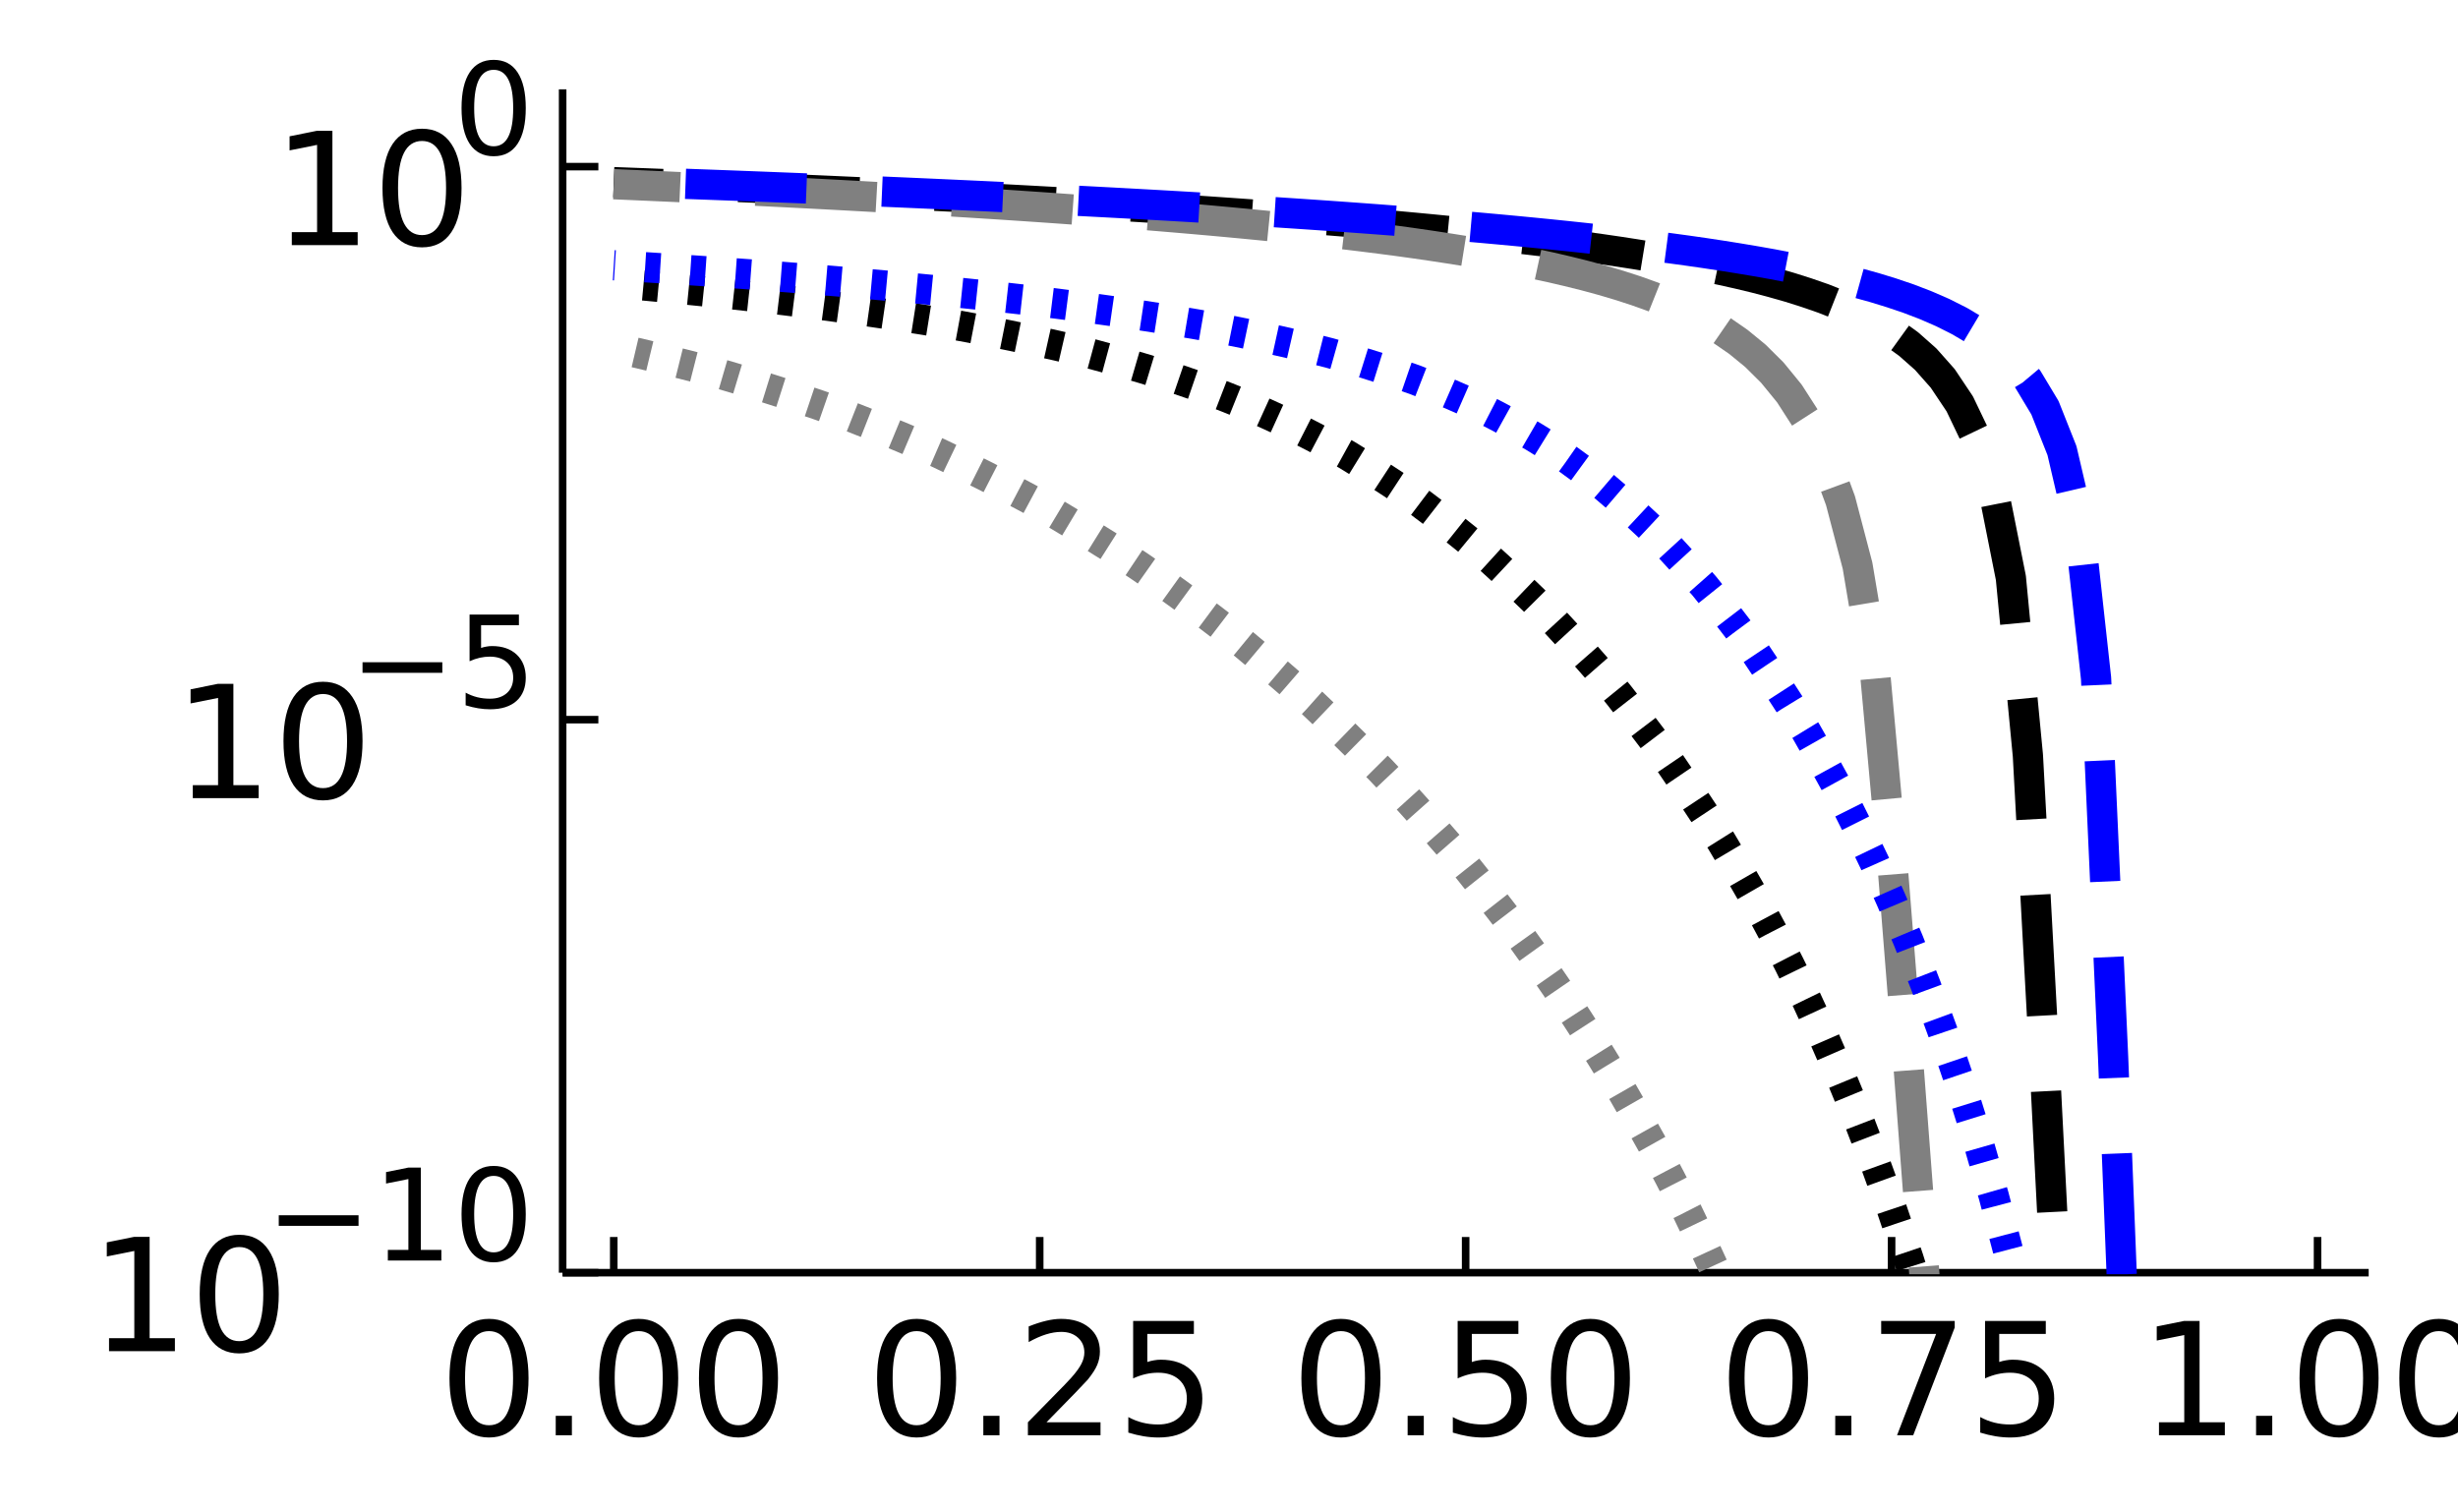 <?xml version="1.0" encoding="utf-8"?>
<svg xmlns="http://www.w3.org/2000/svg" xmlns:xlink="http://www.w3.org/1999/xlink" width="325" height="200" viewBox="0 0 1300 800">
<rect x="0" y="0" width="1300" height="800" fill="#333333" stroke="none"/>
<defs>
  <clipPath id="clip570">
    <rect x="0" y="0" width="1300" height="800"/>
  </clipPath>
</defs>
<path clip-path="url(#clip570)" d="
M0 800 L1300 800 L1300 0 L0 0  Z
  " fill="#ffffff" fill-rule="evenodd" fill-opacity="1"/>
<defs>
  <clipPath id="clip571">
    <rect x="260" y="0" width="911" height="800"/>
  </clipPath>
</defs>
<path clip-path="url(#clip570)" d="
M297.569 673.18 L1252.76 673.18 L1252.76 47.244 L297.569 47.244  Z
  " fill="#ffffff" fill-rule="evenodd" fill-opacity="1"/>
<defs>
  <clipPath id="clip572">
    <rect x="297" y="47" width="956" height="627"/>
  </clipPath>
</defs>
<polyline clip-path="url(#clip570)" style="stroke:#000000; stroke-linecap:butt; stroke-linejoin:round; stroke-width:4; stroke-opacity:1; fill:none" points="
  297.569,673.18 1252.76,673.18 
  "/>
<polyline clip-path="url(#clip570)" style="stroke:#000000; stroke-linecap:butt; stroke-linejoin:round; stroke-width:4; stroke-opacity:1; fill:none" points="
  324.603,673.18 324.603,654.283 
  "/>
<polyline clip-path="url(#clip570)" style="stroke:#000000; stroke-linecap:butt; stroke-linejoin:round; stroke-width:4; stroke-opacity:1; fill:none" points="
  549.883,673.18 549.883,654.283 
  "/>
<polyline clip-path="url(#clip570)" style="stroke:#000000; stroke-linecap:butt; stroke-linejoin:round; stroke-width:4; stroke-opacity:1; fill:none" points="
  775.162,673.18 775.162,654.283 
  "/>
<polyline clip-path="url(#clip570)" style="stroke:#000000; stroke-linecap:butt; stroke-linejoin:round; stroke-width:4; stroke-opacity:1; fill:none" points="
  1000.44,673.18 1000.44,654.283 
  "/>
<polyline clip-path="url(#clip570)" style="stroke:#000000; stroke-linecap:butt; stroke-linejoin:round; stroke-width:4; stroke-opacity:1; fill:none" points="
  1225.72,673.18 1225.72,654.283 
  "/>
<path clip-path="url(#clip570)" d="M258.634 704.088 Q252.314 704.088 249.114 710.326 Q245.954 716.524 245.954 729.001 Q245.954 741.437 249.114 747.676 Q252.314 753.873 258.634 753.873 Q264.994 753.873 268.153 747.676 Q271.353 741.437 271.353 729.001 Q271.353 716.524 268.153 710.326 Q264.994 704.088 258.634 704.088 M258.634 697.606 Q268.801 697.606 274.149 705.668 Q279.536 713.689 279.536 729.001 Q279.536 744.273 274.149 752.334 Q268.801 760.355 258.634 760.355 Q248.466 760.355 243.078 752.334 Q237.731 744.273 237.731 729.001 Q237.731 713.689 243.078 705.668 Q248.466 697.606 258.634 697.606 Z" fill="#000000" fill-rule="evenodd" fill-opacity="1" /><path clip-path="url(#clip570)" d="M293.917 748.891 L302.464 748.891 L302.464 759.18 L293.917 759.18 L293.917 748.891 Z" fill="#000000" fill-rule="evenodd" fill-opacity="1" /><path clip-path="url(#clip570)" d="M337.788 704.088 Q331.469 704.088 328.269 710.326 Q325.109 716.524 325.109 729.001 Q325.109 741.437 328.269 747.676 Q331.469 753.873 337.788 753.873 Q344.148 753.873 347.308 747.676 Q350.508 741.437 350.508 729.001 Q350.508 716.524 347.308 710.326 Q344.148 704.088 337.788 704.088 M337.788 697.606 Q347.956 697.606 353.303 705.668 Q358.691 713.689 358.691 729.001 Q358.691 744.273 353.303 752.334 Q347.956 760.355 337.788 760.355 Q327.621 760.355 322.233 752.334 Q316.886 744.273 316.886 729.001 Q316.886 713.689 322.233 705.668 Q327.621 697.606 337.788 697.606 Z" fill="#000000" fill-rule="evenodd" fill-opacity="1" /><path clip-path="url(#clip570)" d="M390.572 704.088 Q384.252 704.088 381.052 710.326 Q377.892 716.524 377.892 729.001 Q377.892 741.437 381.052 747.676 Q384.252 753.873 390.572 753.873 Q396.931 753.873 400.091 747.676 Q403.291 741.437 403.291 729.001 Q403.291 716.524 400.091 710.326 Q396.931 704.088 390.572 704.088 M390.572 697.606 Q400.739 697.606 406.087 705.668 Q411.474 713.689 411.474 729.001 Q411.474 744.273 406.087 752.334 Q400.739 760.355 390.572 760.355 Q380.404 760.355 375.016 752.334 Q369.669 744.273 369.669 729.001 Q369.669 713.689 375.016 705.668 Q380.404 697.606 390.572 697.606 Z" fill="#000000" fill-rule="evenodd" fill-opacity="1" /><path clip-path="url(#clip570)" d="M484.784 704.088 Q478.465 704.088 475.265 710.326 Q472.105 716.524 472.105 729.001 Q472.105 741.437 475.265 747.676 Q478.465 753.873 484.784 753.873 Q491.144 753.873 494.304 747.676 Q497.504 741.437 497.504 729.001 Q497.504 716.524 494.304 710.326 Q491.144 704.088 484.784 704.088 M484.784 697.606 Q494.952 697.606 500.299 705.668 Q505.687 713.689 505.687 729.001 Q505.687 744.273 500.299 752.334 Q494.952 760.355 484.784 760.355 Q474.617 760.355 469.229 752.334 Q463.882 744.273 463.882 729.001 Q463.882 713.689 469.229 705.668 Q474.617 697.606 484.784 697.606 Z" fill="#000000" fill-rule="evenodd" fill-opacity="1" /><path clip-path="url(#clip570)" d="M520.068 748.891 L528.615 748.891 L528.615 759.18 L520.068 759.18 L520.068 748.891 Z" fill="#000000" fill-rule="evenodd" fill-opacity="1" /><path clip-path="url(#clip570)" d="M553.488 752.294 L582.047 752.294 L582.047 759.18 L543.644 759.18 L543.644 752.294 Q548.303 747.473 556.323 739.371 Q564.385 731.229 566.451 728.879 Q570.38 724.464 571.919 721.426 Q573.499 718.347 573.499 715.39 Q573.499 710.569 570.097 707.531 Q566.734 704.493 561.306 704.493 Q557.458 704.493 553.164 705.83 Q548.91 707.167 544.049 709.881 L544.049 701.617 Q548.991 699.632 553.285 698.619 Q557.579 697.606 561.144 697.606 Q570.542 697.606 576.132 702.305 Q581.723 707.005 581.723 714.863 Q581.723 718.59 580.305 721.952 Q578.927 725.274 575.241 729.811 Q574.228 730.986 568.8 736.617 Q563.372 742.207 553.488 752.294 Z" fill="#000000" fill-rule="evenodd" fill-opacity="1" /><path clip-path="url(#clip570)" d="M599.304 698.7 L631.427 698.7 L631.427 705.587 L606.798 705.587 L606.798 720.413 Q608.58 719.805 610.363 719.522 Q612.145 719.198 613.927 719.198 Q624.055 719.198 629.969 724.747 Q635.883 730.297 635.883 739.776 Q635.883 749.539 629.807 754.967 Q623.73 760.355 612.672 760.355 Q608.864 760.355 604.894 759.707 Q600.964 759.059 596.751 757.762 L596.751 749.539 Q600.397 751.524 604.286 752.496 Q608.175 753.468 612.509 753.468 Q619.518 753.468 623.609 749.782 Q627.7 746.096 627.7 739.776 Q627.7 733.457 623.609 729.771 Q619.518 726.084 612.509 726.084 Q609.228 726.084 605.947 726.813 Q602.706 727.543 599.304 729.082 L599.304 698.7 Z" fill="#000000" fill-rule="evenodd" fill-opacity="1" /><path clip-path="url(#clip570)" d="M709.193 704.088 Q702.874 704.088 699.674 710.326 Q696.514 716.524 696.514 729.001 Q696.514 741.437 699.674 747.676 Q702.874 753.873 709.193 753.873 Q715.553 753.873 718.713 747.676 Q721.913 741.437 721.913 729.001 Q721.913 716.524 718.713 710.326 Q715.553 704.088 709.193 704.088 M709.193 697.606 Q719.361 697.606 724.708 705.668 Q730.096 713.689 730.096 729.001 Q730.096 744.273 724.708 752.334 Q719.361 760.355 709.193 760.355 Q699.026 760.355 693.638 752.334 Q688.291 744.273 688.291 729.001 Q688.291 713.689 693.638 705.668 Q699.026 697.606 709.193 697.606 Z" fill="#000000" fill-rule="evenodd" fill-opacity="1" /><path clip-path="url(#clip570)" d="M744.477 748.891 L753.024 748.891 L753.024 759.18 L744.477 759.18 L744.477 748.891 Z" fill="#000000" fill-rule="evenodd" fill-opacity="1" /><path clip-path="url(#clip570)" d="M770.929 698.7 L803.053 698.7 L803.053 705.587 L778.423 705.587 L778.423 720.413 Q780.206 719.805 781.988 719.522 Q783.771 719.198 785.553 719.198 Q795.68 719.198 801.595 724.747 Q807.509 730.297 807.509 739.776 Q807.509 749.539 801.433 754.967 Q795.356 760.355 784.297 760.355 Q780.489 760.355 776.52 759.707 Q772.59 759.059 768.377 757.762 L768.377 749.539 Q772.023 751.524 775.912 752.496 Q779.801 753.468 784.135 753.468 Q791.143 753.468 795.235 749.782 Q799.326 746.096 799.326 739.776 Q799.326 733.457 795.235 729.771 Q791.143 726.084 784.135 726.084 Q780.854 726.084 777.573 726.813 Q774.332 727.543 770.929 729.082 L770.929 698.7 Z" fill="#000000" fill-rule="evenodd" fill-opacity="1" /><path clip-path="url(#clip570)" d="M841.131 704.088 Q834.812 704.088 831.612 710.326 Q828.452 716.524 828.452 729.001 Q828.452 741.437 831.612 747.676 Q834.812 753.873 841.131 753.873 Q847.491 753.873 850.651 747.676 Q853.851 741.437 853.851 729.001 Q853.851 716.524 850.651 710.326 Q847.491 704.088 841.131 704.088 M841.131 697.606 Q851.299 697.606 856.646 705.668 Q862.034 713.689 862.034 729.001 Q862.034 744.273 856.646 752.334 Q851.299 760.355 841.131 760.355 Q830.964 760.355 825.576 752.334 Q820.229 744.273 820.229 729.001 Q820.229 713.689 825.576 705.668 Q830.964 697.606 841.131 697.606 Z" fill="#000000" fill-rule="evenodd" fill-opacity="1" /><path clip-path="url(#clip570)" d="M935.344 704.088 Q929.025 704.088 925.825 710.326 Q922.665 716.524 922.665 729.001 Q922.665 741.437 925.825 747.676 Q929.025 753.873 935.344 753.873 Q941.704 753.873 944.864 747.676 Q948.064 741.437 948.064 729.001 Q948.064 716.524 944.864 710.326 Q941.704 704.088 935.344 704.088 M935.344 697.606 Q945.512 697.606 950.859 705.668 Q956.247 713.689 956.247 729.001 Q956.247 744.273 950.859 752.334 Q945.512 760.355 935.344 760.355 Q925.177 760.355 919.789 752.334 Q914.442 744.273 914.442 729.001 Q914.442 713.689 919.789 705.668 Q925.177 697.606 935.344 697.606 Z" fill="#000000" fill-rule="evenodd" fill-opacity="1" /><path clip-path="url(#clip570)" d="M970.628 748.891 L979.175 748.891 L979.175 759.18 L970.628 759.18 L970.628 748.891 Z" fill="#000000" fill-rule="evenodd" fill-opacity="1" /><path clip-path="url(#clip570)" d="M994.933 698.7 L1033.82 698.7 L1033.82 702.184 L1011.87 759.18 L1003.32 759.18 L1023.98 705.587 L994.933 705.587 L994.933 698.7 Z" fill="#000000" fill-rule="evenodd" fill-opacity="1" /><path clip-path="url(#clip570)" d="M1049.86 698.7 L1081.99 698.7 L1081.99 705.587 L1057.36 705.587 L1057.36 720.413 Q1059.14 719.805 1060.92 719.522 Q1062.7 719.198 1064.49 719.198 Q1074.61 719.198 1080.53 724.747 Q1086.44 730.297 1086.44 739.776 Q1086.44 749.539 1080.37 754.967 Q1074.29 760.355 1063.23 760.355 Q1059.42 760.355 1055.45 759.707 Q1051.52 759.059 1047.31 757.762 L1047.31 749.539 Q1050.96 751.524 1054.85 752.496 Q1058.73 753.468 1063.07 753.468 Q1070.08 753.468 1074.17 749.782 Q1078.26 746.096 1078.26 739.776 Q1078.26 733.457 1074.17 729.771 Q1070.08 726.084 1063.07 726.084 Q1059.79 726.084 1056.51 726.813 Q1053.27 727.543 1049.86 729.082 L1049.86 698.7 Z" fill="#000000" fill-rule="evenodd" fill-opacity="1" /><path clip-path="url(#clip570)" d="M1141.85 752.294 L1155.22 752.294 L1155.22 706.154 L1140.67 709.07 L1140.67 701.617 L1155.14 698.7 L1163.32 698.7 L1163.32 752.294 L1176.69 752.294 L1176.69 759.18 L1141.85 759.18 L1141.85 752.294 Z" fill="#000000" fill-rule="evenodd" fill-opacity="1" /><path clip-path="url(#clip570)" d="M1193.21 748.891 L1201.76 748.891 L1201.76 759.18 L1193.21 759.18 L1193.21 748.891 Z" fill="#000000" fill-rule="evenodd" fill-opacity="1" /><path clip-path="url(#clip570)" d="M1237.09 704.088 Q1230.77 704.088 1227.57 710.326 Q1224.41 716.524 1224.41 729.001 Q1224.41 741.437 1227.57 747.676 Q1230.77 753.873 1237.09 753.873 Q1243.45 753.873 1246.6 747.676 Q1249.8 741.437 1249.8 729.001 Q1249.8 716.524 1246.6 710.326 Q1243.45 704.088 1237.09 704.088 M1237.09 697.606 Q1247.25 697.606 1252.6 705.668 Q1257.99 713.689 1257.99 729.001 Q1257.99 744.273 1252.6 752.334 Q1247.25 760.355 1237.09 760.355 Q1226.92 760.355 1221.53 752.334 Q1216.18 744.273 1216.18 729.001 Q1216.18 713.689 1221.53 705.668 Q1226.92 697.606 1237.09 697.606 Z" fill="#000000" fill-rule="evenodd" fill-opacity="1" /><path clip-path="url(#clip570)" d="M1289.87 704.088 Q1283.55 704.088 1280.35 710.326 Q1277.19 716.524 1277.19 729.001 Q1277.19 741.437 1280.35 747.676 Q1283.55 753.873 1289.87 753.873 Q1296.23 753.873 1299.39 747.676 Q1302.59 741.437 1302.59 729.001 Q1302.59 716.524 1299.39 710.326 Q1296.23 704.088 1289.87 704.088 M1289.87 697.606 Q1300.04 697.606 1305.38 705.668 Q1310.77 713.689 1310.77 729.001 Q1310.77 744.273 1305.38 752.334 Q1300.04 760.355 1289.87 760.355 Q1279.7 760.355 1274.31 752.334 Q1268.97 744.273 1268.97 729.001 Q1268.97 713.689 1274.31 705.668 Q1279.7 697.606 1289.87 697.606 Z" fill="#000000" fill-rule="evenodd" fill-opacity="1" /><polyline clip-path="url(#clip570)" style="stroke:#000000; stroke-linecap:butt; stroke-linejoin:round; stroke-width:4; stroke-opacity:1; fill:none" points="
  297.569,673.18 297.569,47.244 
  "/>
<polyline clip-path="url(#clip570)" style="stroke:#000000; stroke-linecap:butt; stroke-linejoin:round; stroke-width:4; stroke-opacity:1; fill:none" points="
  297.569,673.18 316.467,673.18 
  "/>
<polyline clip-path="url(#clip570)" style="stroke:#000000; stroke-linecap:butt; stroke-linejoin:round; stroke-width:4; stroke-opacity:1; fill:none" points="
  297.569,380.659 316.467,380.659 
  "/>
<polyline clip-path="url(#clip570)" style="stroke:#000000; stroke-linecap:butt; stroke-linejoin:round; stroke-width:4; stroke-opacity:1; fill:none" points="
  297.569,88.137 316.467,88.137 
  "/>
<path clip-path="url(#clip570)" d="M57.667 707.817 L71.035 707.817 L71.035 661.677 L56.492 664.594 L56.492 657.14 L70.954 654.223 L79.137 654.223 L79.137 707.817 L92.505 707.817 L92.505 714.703 L57.667 714.703 L57.667 707.817 Z" fill="#000000" fill-rule="evenodd" fill-opacity="1" /><path clip-path="url(#clip570)" d="M126.532 659.611 Q120.213 659.611 117.013 665.85 Q113.853 672.047 113.853 684.524 Q113.853 696.961 117.013 703.199 Q120.213 709.397 126.532 709.397 Q132.892 709.397 136.052 703.199 Q139.252 696.961 139.252 684.524 Q139.252 672.047 136.052 665.85 Q132.892 659.611 126.532 659.611 M126.532 653.13 Q136.7 653.13 142.047 661.191 Q147.435 669.212 147.435 684.524 Q147.435 699.796 142.047 707.857 Q136.7 715.878 126.532 715.878 Q116.364 715.878 110.977 707.857 Q105.63 699.796 105.63 684.524 Q105.63 669.212 110.977 661.191 Q116.364 653.13 126.532 653.13 Z" fill="#000000" fill-rule="evenodd" fill-opacity="1" /><path clip-path="url(#clip570)" d="M147.435 642.807 L189.63 642.807 L189.63 648.402 L147.435 648.402 L147.435 642.807 Z" fill="#000000" fill-rule="evenodd" fill-opacity="1" /><path clip-path="url(#clip570)" d="M205.132 661.14 L215.994 661.14 L215.994 623.651 L204.178 626.021 L204.178 619.965 L215.928 617.595 L222.577 617.595 L222.577 661.14 L233.438 661.14 L233.438 666.735 L205.132 666.735 L205.132 661.14 Z" fill="#000000" fill-rule="evenodd" fill-opacity="1" /><path clip-path="url(#clip570)" d="M261.086 621.973 Q255.951 621.973 253.351 627.041 Q250.784 632.077 250.784 642.215 Q250.784 652.319 253.351 657.388 Q255.951 662.424 261.086 662.424 Q266.253 662.424 268.82 657.388 Q271.42 652.319 271.42 642.215 Q271.42 632.077 268.82 627.041 Q266.253 621.973 261.086 621.973 M261.086 616.707 Q269.347 616.707 273.691 623.256 Q278.069 629.773 278.069 642.215 Q278.069 654.623 273.691 661.173 Q269.347 667.69 261.086 667.69 Q252.824 667.69 248.447 661.173 Q244.102 654.623 244.102 642.215 Q244.102 629.773 248.447 623.256 Q252.824 616.707 261.086 616.707 Z" fill="#000000" fill-rule="evenodd" fill-opacity="1" /><path clip-path="url(#clip570)" d="M101.969 415.295 L115.337 415.295 L115.337 369.155 L100.794 372.072 L100.794 364.618 L115.256 361.702 L123.438 361.702 L123.438 415.295 L136.806 415.295 L136.806 422.182 L101.969 422.182 L101.969 415.295 Z" fill="#000000" fill-rule="evenodd" fill-opacity="1" /><path clip-path="url(#clip570)" d="M170.834 367.09 Q164.515 367.09 161.314 373.328 Q158.155 379.526 158.155 392.003 Q158.155 404.439 161.314 410.677 Q164.515 416.875 170.834 416.875 Q177.194 416.875 180.354 410.677 Q183.554 404.439 183.554 392.003 Q183.554 379.526 180.354 373.328 Q177.194 367.09 170.834 367.09 M170.834 360.608 Q181.002 360.608 186.349 368.669 Q191.737 376.69 191.737 392.003 Q191.737 407.274 186.349 415.336 Q181.002 423.357 170.834 423.357 Q160.666 423.357 155.278 415.336 Q149.931 407.274 149.931 392.003 Q149.931 376.69 155.278 368.669 Q160.666 360.608 170.834 360.608 Z" fill="#000000" fill-rule="evenodd" fill-opacity="1" /><path clip-path="url(#clip570)" d="M191.737 350.285 L233.932 350.285 L233.932 355.881 L191.737 355.881 L191.737 350.285 Z" fill="#000000" fill-rule="evenodd" fill-opacity="1" /><path clip-path="url(#clip570)" d="M248.348 325.074 L274.448 325.074 L274.448 330.669 L254.437 330.669 L254.437 342.715 Q255.885 342.222 257.333 341.991 Q258.782 341.728 260.23 341.728 Q268.458 341.728 273.264 346.237 Q278.069 350.746 278.069 358.448 Q278.069 366.38 273.132 370.791 Q268.195 375.168 259.21 375.168 Q256.116 375.168 252.89 374.642 Q249.697 374.115 246.274 373.062 L246.274 366.38 Q249.237 367.993 252.396 368.783 Q255.556 369.573 259.078 369.573 Q264.772 369.573 268.096 366.578 Q271.42 363.583 271.42 358.448 Q271.42 353.313 268.096 350.318 Q264.772 347.323 259.078 347.323 Q256.412 347.323 253.746 347.916 Q251.113 348.508 248.348 349.759 L248.348 325.074 Z" fill="#000000" fill-rule="evenodd" fill-opacity="1" /><path clip-path="url(#clip570)" d="M154.334 122.774 L167.702 122.774 L167.702 76.634 L153.159 79.55 L153.159 72.097 L167.621 69.18 L175.804 69.18 L175.804 122.774 L189.172 122.774 L189.172 129.66 L154.334 129.66 L154.334 122.774 Z" fill="#000000" fill-rule="evenodd" fill-opacity="1" /><path clip-path="url(#clip570)" d="M223.199 74.568 Q216.88 74.568 213.68 80.806 Q210.52 87.004 210.52 99.481 Q210.52 111.917 213.68 118.156 Q216.88 124.353 223.199 124.353 Q229.559 124.353 232.719 118.156 Q235.919 111.917 235.919 99.481 Q235.919 87.004 232.719 80.806 Q229.559 74.568 223.199 74.568 M223.199 68.086 Q233.367 68.086 238.714 76.148 Q244.102 84.168 244.102 99.481 Q244.102 114.753 238.714 122.814 Q233.367 130.835 223.199 130.835 Q213.032 130.835 207.644 122.814 Q202.297 114.753 202.297 99.481 Q202.297 84.168 207.644 76.148 Q213.032 68.086 223.199 68.086 Z" fill="#000000" fill-rule="evenodd" fill-opacity="1" /><path clip-path="url(#clip570)" d="M261.086 36.929 Q255.951 36.929 253.351 41.998 Q250.784 47.034 250.784 57.171 Q250.784 67.276 253.351 72.344 Q255.951 77.38 261.086 77.38 Q266.253 77.38 268.82 72.344 Q271.42 67.276 271.42 57.171 Q271.42 47.034 268.82 41.998 Q266.253 36.929 261.086 36.929 M261.086 31.663 Q269.347 31.663 273.691 38.213 Q278.069 44.73 278.069 57.171 Q278.069 69.58 273.691 76.13 Q269.347 82.647 261.086 82.647 Q252.824 82.647 248.447 76.13 Q244.102 69.58 244.102 57.171 Q244.102 44.73 248.447 38.213 Q252.824 31.663 261.086 31.663 Z" fill="#000000" fill-rule="evenodd" fill-opacity="1" /><polyline clip-path="url(#clip572)" style="stroke:#000000; stroke-linecap:butt; stroke-linejoin:round; stroke-width:16; stroke-opacity:1; fill:none" stroke-dasharray="8, 16" points="
  1225.72,4569.67 1216.71,4517.24 1207.7,4533.57 1198.69,4916.62 1189.68,5585.47 1180.67,4923.01 1171.66,4356.15 1162.64,3867.23 1153.63,3438.65 1144.62,3057.51 
  1135.61,2714.46 1126.6,2402.63 1117.59,2116.83 1108.58,1853.04 1099.57,1608.12 1090.55,1379.55 1081.54,1165.27 1072.53,976.178 1063.52,897.223 1054.51,843.605 
  1045.5,799.463 1036.49,760.887 1027.48,726.413 1018.46,694.933 1009.45,666.002 1000.44,639.249 991.431,614.309 982.42,590.82 973.409,568.931 964.398,548.235 
  955.386,528.666 946.375,510.161 937.364,492.654 928.353,475.815 919.342,460.156 910.33,444.922 901.319,430.542 892.308,416.918 883.297,403.644 874.286,391.137 
  865.274,379.285 856.263,367.729 847.252,356.647 838.241,346.362 829.23,336.332 820.218,326.55 811.207,317.475 802.196,308.819 793.185,300.383 784.174,292.165 
  775.162,284.723 766.151,277.515 757.14,270.506 748.129,263.698 739.118,257.611 730.106,251.705 721.095,245.981 712.084,240.439 703.073,235.472 694.062,230.722 
  685.05,226.134 676.039,221.707 667.028,217.606 658.017,213.845 649.006,210.221 639.994,206.732 630.983,203.375 621.972,200.287 612.961,197.444 603.95,194.706 
  594.939,192.072 585.927,189.538 576.916,187.101 567.905,184.878 558.894,182.8 549.883,180.796 540.871,178.864 531.86,177.002 522.849,175.206 513.838,173.474 
  504.827,171.816 495.815,170.315 486.804,168.863 477.793,167.458 468.782,166.097 459.771,164.779 450.759,163.503 441.748,162.265 432.737,161.066 423.726,159.902 
  414.715,158.774 405.703,157.697 396.692,156.692 387.681,155.713 378.67,154.76 369.659,153.831 360.647,152.927 351.636,152.045 342.625,151.186 333.614,150.347 
  324.603,149.529 
  "/>
<polyline clip-path="url(#clip572)" style="stroke:#000000; stroke-linecap:butt; stroke-linejoin:round; stroke-width:16; stroke-opacity:1; fill:none" stroke-dasharray="64, 40" points="
  1225.72,3449.27 1216.71,3429.65 1207.7,3476.32 1198.69,4207.1 1189.68,4063.53 1180.67,3588.98 1171.66,3155.27 1162.64,2770.61 1153.63,2428 1144.62,2120.1 
  1135.61,1840.92 1126.6,1585.77 1117.59,1350.96 1108.58,1133.62 1099.57,931.442 1090.55,742.616 1081.54,565.706 1072.53,399.723 1063.52,305.643 1054.51,260.363 
  1045.5,232.46 1036.49,213.631 1027.48,200.153 1018.46,189.973 1009.45,182.003 1000.44,175.5 991.431,170.08 982.42,165.468 973.409,161.459 964.398,157.904 
  955.386,154.782 946.375,151.927 937.364,149.371 928.353,147 919.342,144.834 910.33,142.826 901.319,140.941 892.308,139.189 883.297,137.55 874.286,135.997 
  865.274,134.522 856.263,133.13 847.252,131.816 838.241,130.558 829.23,129.354 820.218,128.198 811.207,127.088 802.196,126.035 793.185,125.02 784.174,124.042 
  775.162,123.096 766.151,122.182 757.14,121.297 748.129,120.439 739.118,119.608 730.106,118.808 721.095,118.032 712.084,117.278 703.073,116.544 694.062,115.829 
  685.05,115.132 676.039,114.453 667.028,113.791 658.017,113.145 649.006,112.514 639.994,111.897 630.983,111.295 621.972,110.706 612.961,110.13 603.95,109.569 
  594.939,109.019 585.927,108.481 576.916,107.953 567.905,107.436 558.894,106.928 549.883,106.43 540.871,105.942 531.86,105.462 522.849,104.991 513.838,104.528 
  504.827,104.073 495.815,103.627 486.804,103.187 477.793,102.755 468.782,102.33 459.771,101.912 450.759,101.501 441.748,101.096 432.737,100.697 423.726,100.305 
  414.715,99.918 405.703,99.537 396.692,99.162 387.681,98.792 378.67,98.428 369.659,98.068 360.647,97.714 351.636,97.365 342.625,97.02 333.614,96.68 
  324.603,96.345 
  "/>
<polyline clip-path="url(#clip572)" style="stroke:#808080; stroke-linecap:butt; stroke-linejoin:round; stroke-width:16; stroke-opacity:1; fill:none" stroke-dasharray="8, 16" points="
  1225.72,5931.77 1216.71,5879.2 1207.7,5895.36 1198.69,6278.15 1189.68,6945.49 1180.67,6283.37 1171.66,5716.74 1162.64,5227.98 1153.63,4799.5 1144.62,4418.41 
  1135.61,4075.38 1126.6,3763.53 1117.59,3477.69 1108.58,3213.84 1099.57,2968.83 1090.55,2740.15 1081.54,2525.75 1072.53,2323.94 1063.52,2133.32 1054.51,1952.71 
  1045.5,1781.1 1036.49,1617.64 1027.48,1461.58 1018.46,1312.28 1009.45,1169.18 1000.44,1031.77 991.431,945.071 982.42,897.232 973.409,859.233 964.398,826.345 
  955.386,796.895 946.375,769.955 937.364,744.971 928.353,721.678 919.342,699.724 910.33,679.127 901.319,659.572 892.308,640.806 883.297,623.183 874.286,606.091 
  865.274,589.993 856.263,574.256 847.252,559.478 838.241,545.09 829.23,531.149 820.218,518.006 811.207,505.129 802.196,492.566 793.185,480.81 784.174,469.28 
  775.162,457.967 766.151,447.154 757.14,436.835 748.129,426.703 739.118,416.752 730.106,407.199 721.095,398.138 712.084,389.236 703.073,380.488 694.062,371.89 
  685.05,363.866 676.039,356.058 667.028,348.384 658.017,340.84 649.006,333.425 639.994,326.538 630.983,319.834 621.972,313.245 612.961,306.771 603.95,300.41 
  594.939,294.39 585.927,288.676 576.916,283.066 567.905,277.559 558.894,272.155 549.883,266.854 540.871,262.014 531.86,257.295 522.849,252.671 513.838,248.143 
  504.827,243.71 495.815,239.4 486.804,235.492 477.793,231.672 468.782,227.939 459.771,224.294 450.759,220.736 441.748,217.265 432.737,214.124 423.726,211.095 
  414.715,208.143 405.703,205.267 396.692,202.467 387.681,199.742 378.67,197.106 369.659,194.74 360.647,192.438 351.636,190.198 342.625,188.02 333.614,185.902 
  324.603,183.843 
  "/>
<polyline clip-path="url(#clip572)" style="stroke:#808080; stroke-linecap:butt; stroke-linejoin:round; stroke-width:16; stroke-opacity:1; fill:none" stroke-dasharray="64, 40" points="
  1225.72,4539.49 1216.71,4519.12 1207.7,4563.69 1198.69,5264.77 1189.68,5134.89 1180.67,4670.17 1171.66,4244.25 1162.64,3865.97 1153.63,3528.7 1144.62,3225.31 
  1135.61,2949.95 1126.6,2698.04 1117.59,2465.94 1108.58,2250.8 1099.57,2050.34 1090.55,1862.68 1081.54,1686.3 1072.53,1519.95 1063.52,1362.55 1054.51,1213.22 
  1045.5,1071.2 1036.49,935.846 1027.48,806.602 1018.46,683.002 1009.45,564.651 1000.44,451.248 991.431,352.762 982.42,299.181 973.409,264.811 964.398,240.377 
  955.386,222.149 946.375,208.133 937.364,197.098 928.353,188.157 919.342,180.786 910.33,174.568 901.319,169.261 892.308,164.668 883.297,160.631 874.286,157.027 
  865.274,153.801 856.263,150.886 847.252,148.222 838.241,145.778 829.23,143.535 820.218,141.433 811.207,139.493 802.196,137.679 793.185,135.965 784.174,134.342 
  775.162,132.833 766.151,131.396 757.14,130.025 748.129,128.716 739.118,127.463 730.106,126.282 721.095,125.147 712.084,124.056 703.073,123.006 694.062,121.993 
  685.05,121.016 676.039,120.073 667.028,119.166 658.017,118.293 649.006,117.446 639.994,116.625 630.983,115.827 621.972,115.053 612.961,114.3 603.95,113.568 
  594.939,112.855 585.927,112.161 576.916,111.484 567.905,110.825 558.894,110.181 549.883,109.553 540.871,108.942 531.86,108.346 522.849,107.762 513.838,107.192 
  504.827,106.633 495.815,106.086 486.804,105.55 477.793,105.025 468.782,104.511 459.771,104.006 450.759,103.511 441.748,103.025 432.737,102.549 423.726,102.081 
  414.715,101.621 405.703,101.17 396.692,100.726 387.681,100.29 378.67,99.861 369.659,99.439 360.647,99.025 351.636,98.617 342.625,98.215 333.614,97.82 
  324.603,97.431 
  "/>
<polyline clip-path="url(#clip572)" style="stroke:#0000ff; stroke-linecap:butt; stroke-linejoin:round; stroke-width:16; stroke-opacity:1; fill:none" stroke-dasharray="8, 16" points="
  1225.72,3605.48 1216.71,3553.32 1207.7,3569.9 1198.69,3953.12 1189.68,4620.9 1180.67,3959.23 1171.66,3393.07 1162.64,2904.78 1153.63,2476.78 1144.62,2096.19 
  1135.61,1753.67 1126.6,1442.36 1117.59,1157.06 1108.58,938.494 1099.57,856.285 1090.55,797.049 1081.54,747.887 1072.53,705.149 1063.52,667.108 1054.51,632.734 
  1045.5,601.335 1036.49,572.399 1027.48,545.75 1018.46,521.135 1009.45,497.894 1000.44,476.573 991.431,456.254 982.42,437.535 973.409,419.497 964.398,403.07 
  955.386,387.184 946.375,372.424 937.364,358.501 928.353,345.026 919.342,332.869 910.33,321.114 901.319,309.892 892.308,299.71 883.297,289.876 874.286,280.553 
  865.274,272.129 856.263,264.019 847.252,256.312 838.241,249.457 829.23,242.885 820.218,236.596 811.207,231.036 802.196,225.795 793.185,220.797 784.174,216.152 
  775.162,212.014 766.151,208.072 757.14,204.321 748.129,200.804 739.118,197.695 730.106,194.731 721.095,191.906 712.084,189.214 703.073,186.675 694.062,184.416 
  685.05,182.254 676.039,180.186 667.028,178.206 658.017,176.31 649.006,174.493 639.994,172.802 630.983,171.238 621.972,169.733 612.961,168.283 603.95,166.885 
  594.939,165.537 585.927,164.237 576.916,162.981 567.905,161.768 558.894,160.596 549.883,159.492 540.871,158.449 531.86,157.436 522.849,156.453 513.838,155.497 
  504.827,154.569 495.815,153.666 486.804,152.787 477.793,151.931 468.782,151.098 459.771,150.286 450.759,149.495 441.748,148.723 432.737,147.97 423.726,147.234 
  414.715,146.516 405.703,145.815 396.692,145.132 387.681,144.484 378.67,143.849 369.659,143.227 360.647,142.618 351.636,142.021 342.625,141.435 333.614,140.861 
  324.603,140.297 
  "/>
<polyline clip-path="url(#clip572)" style="stroke:#0000ff; stroke-linecap:butt; stroke-linejoin:round; stroke-width:16; stroke-opacity:1; fill:none" stroke-dasharray="64, 40" points="
  1225.72,2602.81 1216.71,2584.32 1207.7,2630.79 1198.69,3333.83 1189.68,3205.95 1180.67,2743.29 1171.66,2319.52 1162.64,1943.51 1153.63,1608.66 1144.62,1307.92 
  1135.61,1035.54 1126.6,787.058 1117.59,559.122 1108.58,358.756 1099.57,276.986 1090.55,238.358 1081.54,215.651 1072.53,200.666 1063.52,189.922 1054.51,181.763 
  1045.5,175.249 1036.49,169.883 1027.48,165.347 1018.46,161.418 1009.45,157.968 1000.44,154.914 991.431,152.144 982.42,149.649 973.409,147.355 964.398,145.229 
  955.386,143.284 946.375,141.456 937.364,139.734 928.353,138.139 919.342,136.629 910.33,135.193 901.319,133.826 892.308,132.536 883.297,131.309 874.286,130.133 
  865.274,129.003 856.263,127.917 847.252,126.871 838.241,125.878 829.23,124.918 820.218,123.99 811.207,123.092 802.196,122.222 793.185,121.379 784.174,120.561 
  775.162,119.767 766.151,119.003 757.14,118.26 748.129,117.536 739.118,116.831 730.106,116.143 721.095,115.473 712.084,114.818 703.073,114.179 694.062,113.555 
  685.05,112.945 676.039,112.349 667.028,111.766 658.017,111.196 649.006,110.641 639.994,110.096 630.983,109.563 621.972,109.039 612.961,108.526 603.95,108.023 
  594.939,107.529 585.927,107.043 576.916,106.567 567.905,106.099 558.894,105.639 549.883,105.188 540.871,104.743 531.86,104.306 522.849,103.877 513.838,103.454 
  504.827,103.038 495.815,102.629 486.804,102.226 477.793,101.829 468.782,101.438 459.771,101.053 450.759,100.674 441.748,100.3 432.737,99.931 423.726,99.568 
  414.715,99.21 405.703,98.857 396.692,98.509 387.681,98.165 378.67,97.826 369.659,97.492 360.647,97.162 351.636,96.836 342.625,96.514 333.614,96.197 
  324.603,95.883 
  "/>
</svg>
